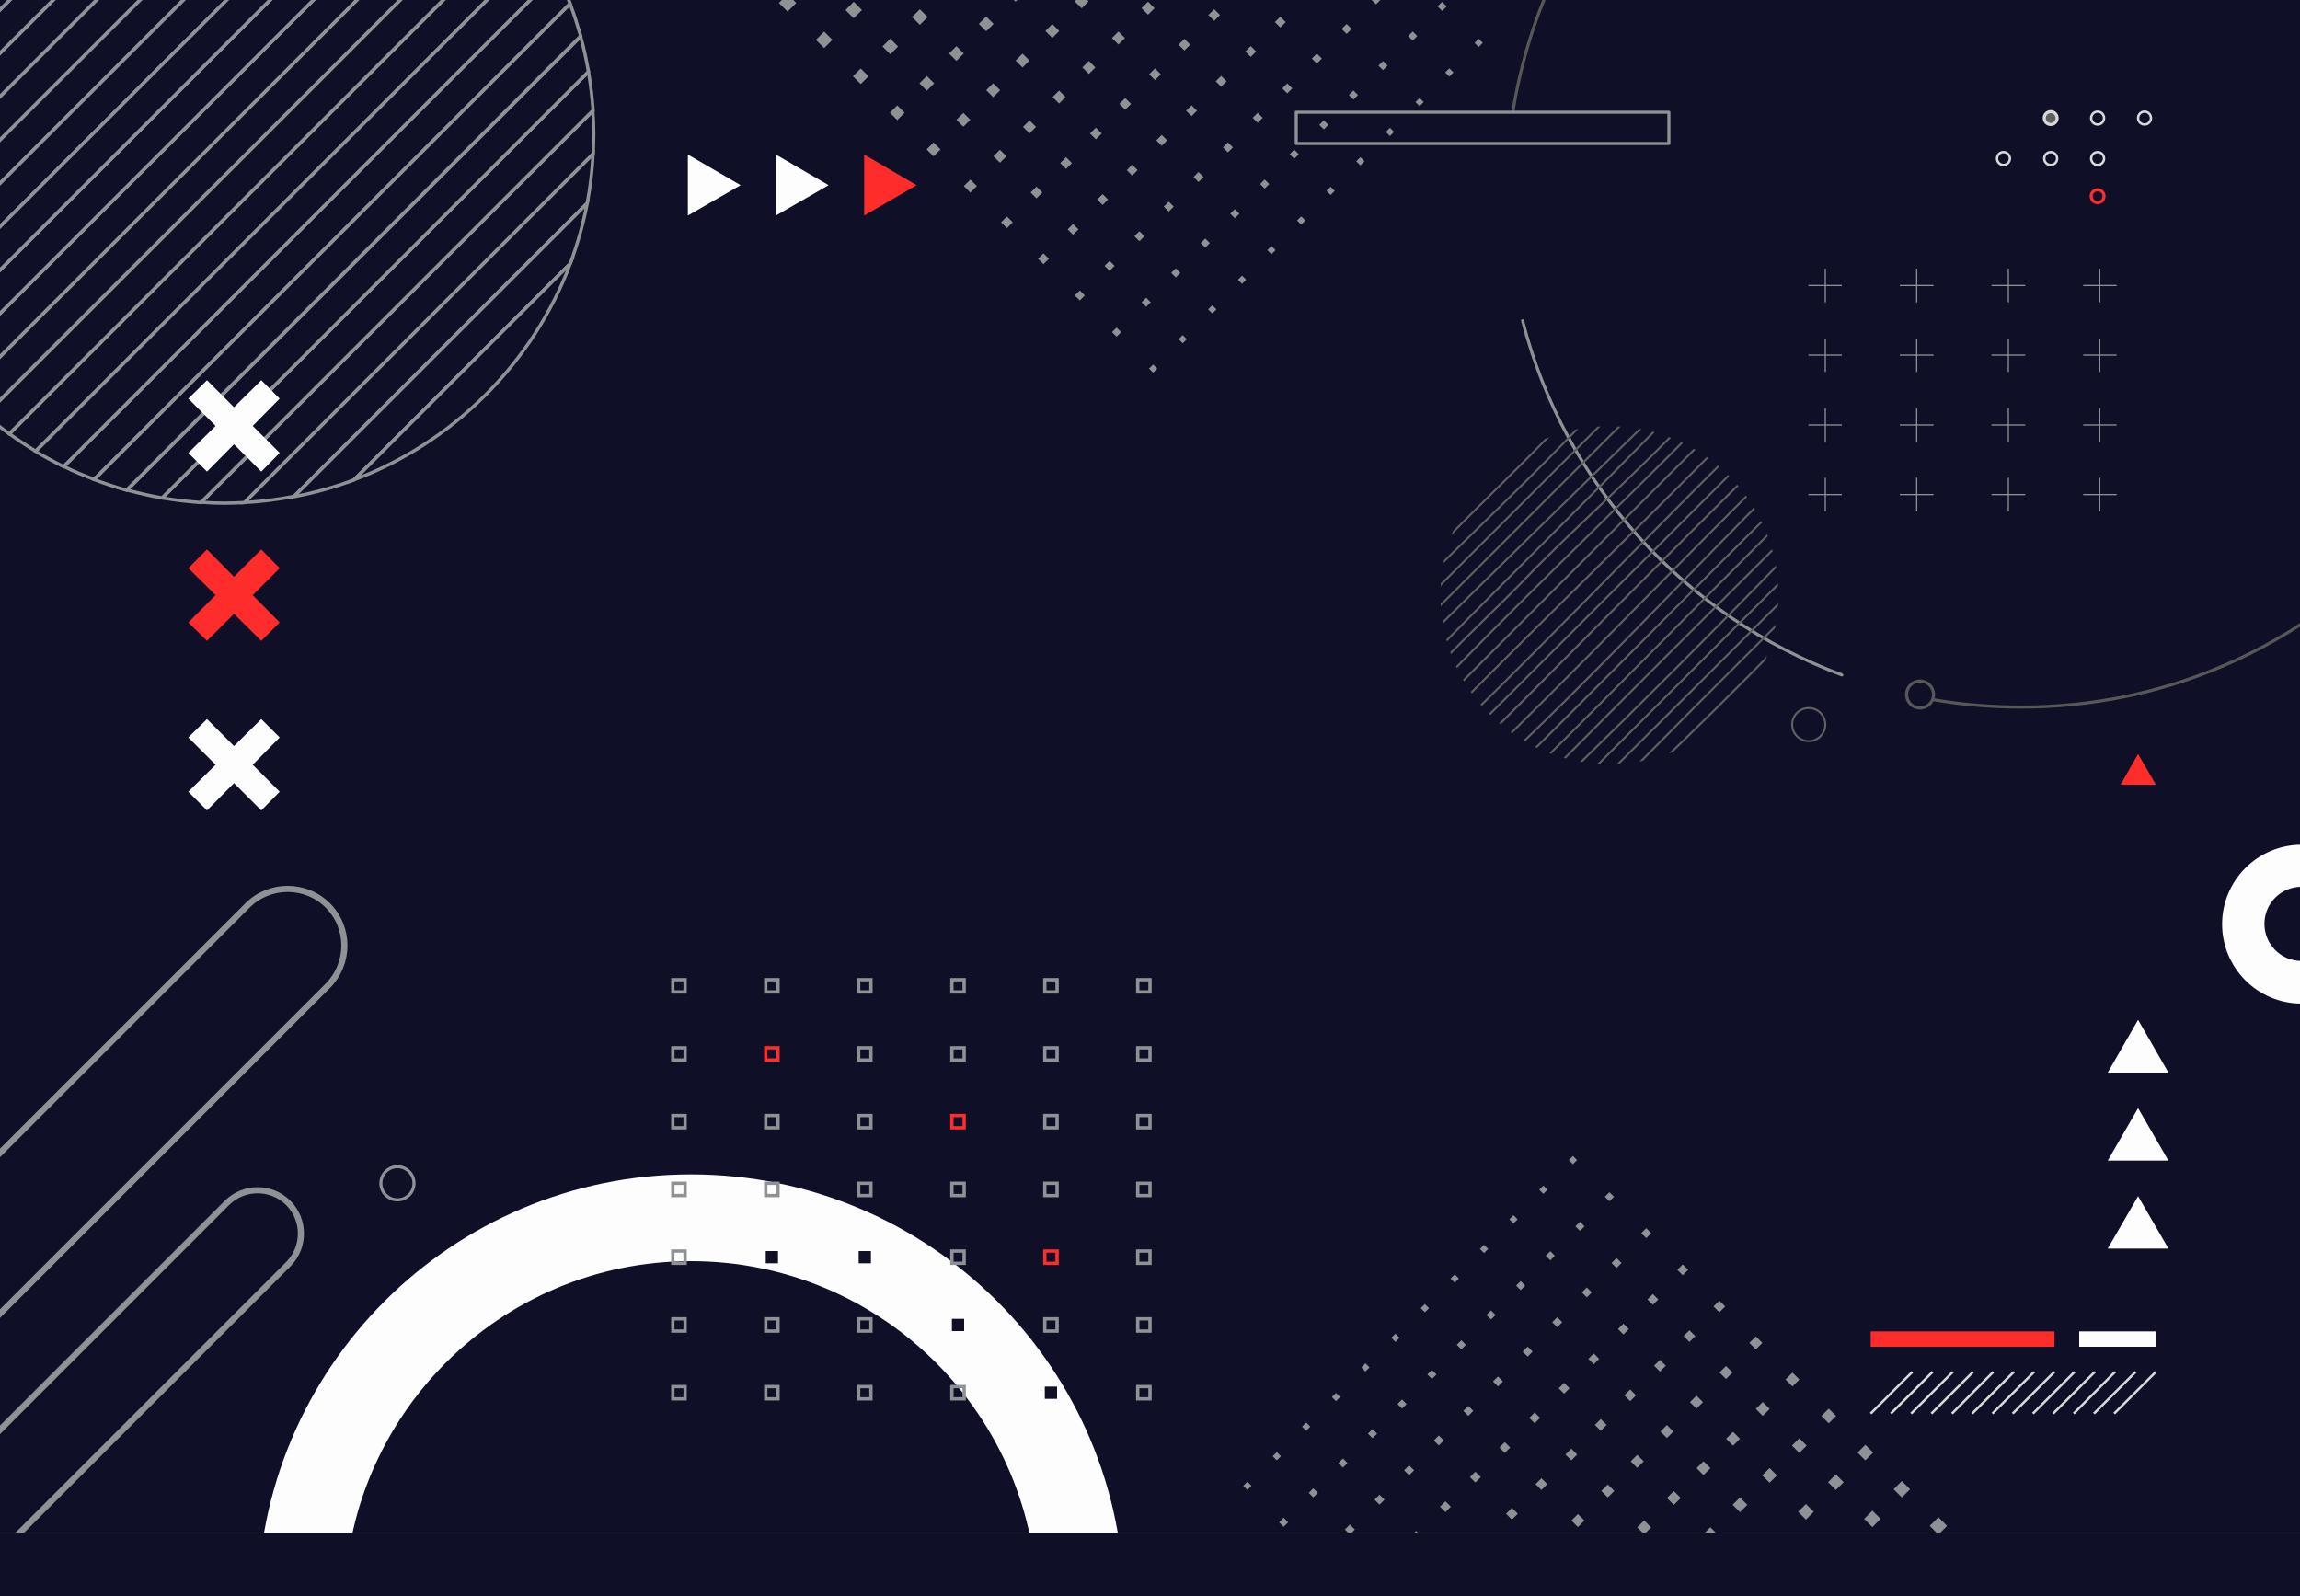 <?xml version="1.0" encoding="utf-8"?>
<!-- Generator: Adobe Illustrator 18.1.1, SVG Export Plug-In . SVG Version: 6.00 Build 0)  -->
<svg version="1.1" xmlns="http://www.w3.org/2000/svg" xmlns:xlink="http://www.w3.org/1999/xlink" x="0px" y="0px"
	 viewBox="0 0 750 520.5" enable-background="new 0 0 750 520.5" xml:space="preserve">
<rect x="0" y="0" width="750" height="520.5" fill="#333333" stroke="none"/>
<g id="BACKGROUND">
	<g>
		<rect fill="#0F1027" width="750" height="500"/>
	</g>
</g>
<g id="OBJECTS">
	<g>
		<defs>
			<rect id="SVGID_1_" width="750" height="500"/>
		</defs>
		<clipPath id="SVGID_2_">
			<use xlink:href="#SVGID_1_"  overflow="visible"/>
		</clipPath>
		<g clip-path="url(#SVGID_2_)">
			<g>
				<path fill="none" stroke="#8F9294" stroke-width="1.078" stroke-miterlimit="10" d="M92.6-75.2L-45.7,63
					c0.6,4,1.5,7.8,2.5,11.7L104.2-72.7C100.4-73.7,96.5-74.6,92.6-75.2z"/>
				<path fill="none" stroke="#8F9294" stroke-width="1.078" stroke-miterlimit="10" d="M104.2-72.7L-43.2,74.7
					c1,3.7,2.1,7.2,3.4,10.7L115-69.3C111.5-70.6,107.9-71.7,104.2-72.7z"/>
				<path fill="none" stroke="#8F9294" stroke-width="1.078" stroke-miterlimit="10" d="M150.7-48.5L-19,121.2
					c2.2,2.6,4.4,5,6.7,7.4L158.1-41.7C155.7-44.1,153.2-46.3,150.7-48.5z"/>
				<path fill="none" stroke="#8F9294" stroke-width="1.078" stroke-miterlimit="10" d="M142.7-54.6L-25.1,113.2
					c1.9,2.7,4,5.4,6.2,8L150.7-48.5C148.1-50.7,145.5-52.7,142.7-54.6z"/>
				<path fill="none" stroke="#8F9294" stroke-width="1.078" stroke-miterlimit="10" d="M124.9-65.1L-35.6,95.4
					c1.5,3.2,3.2,6.2,4.9,9.2L134.1-60.2C131.1-62,128.1-63.6,124.9-65.1z"/>
				<path fill="none" stroke="#8F9294" stroke-width="1.078" stroke-miterlimit="10" d="M134.1-60.2L-30.7,104.6
					c1.7,2.9,3.6,5.8,5.6,8.6L142.7-54.6C139.9-56.6,137.1-58.5,134.1-60.2z"/>
				<path fill="none" stroke="#8F9294" stroke-width="1.078" stroke-miterlimit="10" d="M115-69.3L-39.8,85.4
					c1.3,3.4,2.7,6.7,4.2,9.9L124.9-65.1C121.7-66.7,118.3-68.1,115-69.3z"/>
				<path fill="none" stroke="#8F9294" stroke-width="1.078" stroke-miterlimit="10" d="M-39-0.2l68.3-68.3
					C-1.9-56.3-26.8-31.4-39-0.2z"/>
				<path fill="none" stroke="#8F9294" stroke-width="1.078" stroke-miterlimit="10" d="M29.3-68.5L-39-0.2
					c-2.5,6.4-4.5,13.1-5.9,20.1l94.2-94.2C42.4-73,35.7-71,29.3-68.5z"/>
				<path fill="none" stroke="#8F9294" stroke-width="1.078" stroke-miterlimit="10" d="M79.8-76.6L-47.1,50.3
					c0.2,4.3,0.7,8.6,1.4,12.8L92.6-75.2C88.4-75.9,84.1-76.3,79.8-76.6z"/>
				<path fill="none" stroke="#8F9294" stroke-width="1.078" stroke-miterlimit="10" d="M73.2-76.8c-2.5,0-5.1,0.1-7.6,0.3
					L-47,36.1c-0.2,2.5-0.3,5-0.3,7.6c0,2.2,0.1,4.4,0.2,6.6L79.8-76.6C77.6-76.7,75.4-76.8,73.2-76.8z"/>
				<path fill="none" stroke="#8F9294" stroke-width="1.078" stroke-miterlimit="10" d="M49.4-74.4l-94.2,94.2
					c-1.1,5.3-1.8,10.7-2.1,16.2L65.6-76.5C60.1-76.2,54.6-75.5,49.4-74.4z"/>
				<path fill="none" stroke="#8F9294" stroke-width="1.078" stroke-miterlimit="10" d="M191.9,23.4L52.9,162.4
					c4.2,0.7,8.4,1.2,12.7,1.5L193.4,36.1C193.1,31.8,192.6,27.6,191.9,23.4z"/>
				<path fill="none" stroke="#8F9294" stroke-width="1.078" stroke-miterlimit="10" d="M193.6,43.7c0-2.5-0.1-5.1-0.3-7.6
					L65.6,163.8c2.5,0.2,5,0.3,7.6,0.3c2.2,0,4.3-0.1,6.5-0.2L193.4,50.2C193.5,48,193.6,45.8,193.6,43.7z"/>
				<path fill="none" stroke="#8F9294" stroke-width="1.078" stroke-miterlimit="10" d="M193.4,50.2L79.7,163.9
					c5.5-0.3,10.8-1,16.1-2l95.7-95.7C192.5,61,193.1,55.6,193.4,50.2z"/>
				<path fill="none" stroke="#8F9294" stroke-width="1.078" stroke-miterlimit="10" d="M191.5,66.3l-95.7,95.7
					c6.8-1.3,13.3-3.1,19.6-5.5L186,85.9C188.3,79.6,190.2,73,191.5,66.3z"/>
				<path fill="none" stroke="#8F9294" stroke-width="1.078" stroke-miterlimit="10" d="M186,85.9l-70.6,70.6
					C147.9,144.3,173.8,118.4,186,85.9z"/>
				<path fill="none" stroke="#8F9294" stroke-width="1.078" stroke-miterlimit="10" d="M189.3,11.8l-148,148
					c3.8,1,7.7,1.9,11.6,2.6L191.9,23.4C191.2,19.5,190.4,15.6,189.3,11.8z"/>
				<path fill="none" stroke="#8F9294" stroke-width="1.078" stroke-miterlimit="10" d="M171.1-26.5l-168,168
					c2.8,2,5.6,3.9,8.5,5.6L176.7-17.9C174.9-20.9,173.1-23.7,171.1-26.5z"/>
				<path fill="none" stroke="#8F9294" stroke-width="1.078" stroke-miterlimit="10" d="M164.9-34.4L-4.9,135.3
					c2.6,2.2,5.2,4.2,7.9,6.2l168-168C169.1-29.2,167-31.8,164.9-34.4z"/>
				<path fill="none" stroke="#8F9294" stroke-width="1.078" stroke-miterlimit="10" d="M185.9,1.2L30.7,156.4
					c3.5,1.3,7,2.5,10.7,3.5l148-148C188.3,8.2,187.2,4.6,185.9,1.2z"/>
				<path fill="none" stroke="#8F9294" stroke-width="1.078" stroke-miterlimit="10" d="M158.1-41.7L-12.2,128.6
					c2.4,2.4,4.8,4.6,7.4,6.8L164.9-34.4C162.7-36.9,160.4-39.4,158.1-41.7z"/>
				<path fill="none" stroke="#8F9294" stroke-width="1.078" stroke-miterlimit="10" d="M181.6-8.7L20.8,152.1
					c3.2,1.6,6.5,3,9.9,4.2L185.9,1.2C184.6-2.2,183.2-5.5,181.6-8.7z"/>
				<path fill="none" stroke="#8F9294" stroke-width="1.078" stroke-miterlimit="10" d="M176.7-17.9L11.6,147.2c3,1.8,6,3.4,9.2,5
					L181.6-8.7C180.1-11.9,178.5-14.9,176.7-17.9z"/>
			</g>
			<g>
				<polygon fill="#FDFDFD" points="91.2,130 85.2,124 76.3,132.8 67.5,124 61.4,130 70.3,138.9 61.4,147.7 67.5,153.8 76.3,144.9 
					85.2,153.8 91.2,147.7 82.4,138.9 				"/>
				<polygon fill="#FF2C2C" points="91.2,185.3 85.2,179.2 76.3,188.1 67.5,179.2 61.4,185.3 70.3,194.1 61.4,203 67.5,209 
					76.3,200.2 85.2,209 91.2,203 82.4,194.1 				"/>
				<polygon fill="#FDFDFD" points="91.2,240.5 85.2,234.5 76.3,243.3 67.5,234.5 61.4,240.5 70.3,249.4 61.4,258.2 67.5,264.3 
					76.3,255.4 85.2,264.3 91.2,258.2 82.4,249.4 				"/>
			</g>
			<path fill="#FDFDFD" d="M225.3,383c-78,0-141.3,63.2-141.3,141.3c0,78,63.2,141.3,141.3,141.3c78,0,141.3-63.2,141.3-141.3
				C366.6,446.3,303.3,383,225.3,383z M225.3,637.3c-62.4,0-113-50.6-113-113s50.6-113,113-113c62.4,0,113,50.6,113,113
				S287.8,637.3,225.3,637.3z"/>
			<g>
				<g>
					<rect x="219.4" y="319.5" fill="none" stroke="#8F9294" stroke-width="1.078" stroke-miterlimit="10" width="4" height="4"/>
					<rect x="249.7" y="319.5" fill="none" stroke="#8F9294" stroke-width="1.078" stroke-miterlimit="10" width="4" height="4"/>
					<rect x="280" y="319.5" fill="none" stroke="#8F9294" stroke-width="1.078" stroke-miterlimit="10" width="4" height="4"/>
					<rect x="310.4" y="319.5" fill="none" stroke="#8F9294" stroke-width="1.078" stroke-miterlimit="10" width="4" height="4"/>
					<rect x="340.7" y="319.5" fill="none" stroke="#8F9294" stroke-width="1.078" stroke-miterlimit="10" width="4" height="4"/>
					<rect x="371" y="319.5" fill="none" stroke="#8F9294" stroke-width="1.078" stroke-miterlimit="10" width="4" height="4"/>
				</g>
				<g>
					<rect x="219.4" y="341.7" fill="none" stroke="#8F9294" stroke-width="1.078" stroke-miterlimit="10" width="4" height="4"/>
					<rect x="249.7" y="341.7" fill="none" stroke="#FF2C2C" stroke-width="1.078" stroke-miterlimit="10" width="4" height="4"/>
					<rect x="280" y="341.7" fill="none" stroke="#8F9294" stroke-width="1.078" stroke-miterlimit="10" width="4" height="4"/>
					<rect x="310.4" y="341.7" fill="none" stroke="#8F9294" stroke-width="1.078" stroke-miterlimit="10" width="4" height="4"/>
					<rect x="340.7" y="341.7" fill="none" stroke="#8F9294" stroke-width="1.078" stroke-miterlimit="10" width="4" height="4"/>
					<rect x="371" y="341.7" fill="none" stroke="#8F9294" stroke-width="1.078" stroke-miterlimit="10" width="4" height="4"/>
				</g>
				<g>
					<rect x="219.4" y="363.8" fill="none" stroke="#8F9294" stroke-width="1.078" stroke-miterlimit="10" width="4" height="4"/>
					<rect x="249.7" y="363.8" fill="none" stroke="#8F9294" stroke-width="1.078" stroke-miterlimit="10" width="4" height="4"/>
					<rect x="280" y="363.8" fill="none" stroke="#8F9294" stroke-width="1.078" stroke-miterlimit="10" width="4" height="4"/>
					<rect x="310.4" y="363.8" fill="none" stroke="#FF2C2C" stroke-width="1.078" stroke-miterlimit="10" width="4" height="4"/>
					<rect x="340.7" y="363.8" fill="none" stroke="#8F9294" stroke-width="1.078" stroke-miterlimit="10" width="4" height="4"/>
					<rect x="371" y="363.8" fill="none" stroke="#8F9294" stroke-width="1.078" stroke-miterlimit="10" width="4" height="4"/>
				</g>
				<g>
					<rect x="219.4" y="385.9" fill="none" stroke="#8F9294" stroke-width="1.078" stroke-miterlimit="10" width="4" height="4"/>
					<rect x="249.7" y="385.9" fill="none" stroke="#8F9294" stroke-width="1.078" stroke-miterlimit="10" width="4" height="4"/>
					<rect x="280" y="385.9" fill="none" stroke="#8F9294" stroke-width="1.078" stroke-miterlimit="10" width="4" height="4"/>
					<rect x="310.4" y="385.9" fill="none" stroke="#8F9294" stroke-width="1.078" stroke-miterlimit="10" width="4" height="4"/>
					<rect x="340.7" y="385.9" fill="none" stroke="#8F9294" stroke-width="1.078" stroke-miterlimit="10" width="4" height="4"/>
					<rect x="371" y="385.9" fill="none" stroke="#8F9294" stroke-width="1.078" stroke-miterlimit="10" width="4" height="4"/>
				</g>
				<g>
					<rect x="219.4" y="408" fill="none" stroke="#8F9294" stroke-width="1.078" stroke-miterlimit="10" width="4" height="4"/>
					<rect x="249.7" y="408" fill="#0F1027" width="4" height="4"/>
					<rect x="280" y="408" fill="#0F1027" width="4" height="4"/>
					<rect x="310.4" y="408" fill="none" stroke="#8F9294" stroke-width="1.078" stroke-miterlimit="10" width="4" height="4"/>
					<rect x="340.7" y="408" fill="none" stroke="#FF2C2C" stroke-width="1.078" stroke-miterlimit="10" width="4" height="4"/>
					<rect x="371" y="408" fill="none" stroke="#8F9294" stroke-width="1.078" stroke-miterlimit="10" width="4" height="4"/>
				</g>
				<g>
					<rect x="219.4" y="430.1" fill="none" stroke="#8F9294" stroke-width="1.078" stroke-miterlimit="10" width="4" height="4"/>
					<rect x="249.7" y="430.1" fill="none" stroke="#8F9294" stroke-width="1.078" stroke-miterlimit="10" width="4" height="4"/>
					<rect x="280" y="430.1" fill="none" stroke="#8F9294" stroke-width="1.078" stroke-miterlimit="10" width="4" height="4"/>
					<rect x="310.4" y="430.1" fill="#0F1027" width="4" height="4"/>
					<rect x="340.7" y="430.1" fill="none" stroke="#8F9294" stroke-width="1.078" stroke-miterlimit="10" width="4" height="4"/>
					<rect x="371" y="430.1" fill="none" stroke="#8F9294" stroke-width="1.078" stroke-miterlimit="10" width="4" height="4"/>
				</g>
				<g>
					<rect x="219.4" y="452.2" fill="none" stroke="#8F9294" stroke-width="1.078" stroke-miterlimit="10" width="4" height="4"/>
					<rect x="249.7" y="452.2" fill="none" stroke="#8F9294" stroke-width="1.078" stroke-miterlimit="10" width="4" height="4"/>
					<rect x="280" y="452.2" fill="none" stroke="#8F9294" stroke-width="1.078" stroke-miterlimit="10" width="4" height="4"/>
					<rect x="310.4" y="452.2" fill="none" stroke="#8F9294" stroke-width="1.078" stroke-miterlimit="10" width="4" height="4"/>
					<rect x="340.7" y="452.2" fill="#0F1027" width="4" height="4"/>
					<rect x="371" y="452.2" fill="none" stroke="#8F9294" stroke-width="1.078" stroke-miterlimit="10" width="4" height="4"/>
				</g>
			</g>
			<g>
				<path fill="none" stroke="#8F9294" stroke-width="2" stroke-miterlimit="10" d="M106.9,321.5l-212.1,212.1
					c-7.2,7.2-19,7.2-26.2,0l0,0c-7.2-7.2-7.2-19,0-26.2L80.7,295.3c7.2-7.2,19-7.2,26.2,0l0,0C114.1,302.5,114.1,314.2,106.9,321.5
					z"/>
				<path fill="none" stroke="#8F9294" stroke-width="2" stroke-miterlimit="10" d="M94,412.3L-67.9,574.2c-5.5,5.5-14.5,5.5-20,0
					l0,0c-5.5-5.5-5.5-14.5,0-20L74,392.3c5.5-5.5,14.5-5.5,20,0h0C99.5,397.8,99.5,406.8,94,412.3z"/>
			</g>
			<g>
				<polygon fill="#FDFDFD" points="241.5,60.4 224.3,50.4 224.3,70.3 				"/>
				<polygon fill="#FDFDFD" points="270.2,60.4 253,50.4 253,70.3 				"/>
				<polygon fill="#FF2C2C" points="298.9,60.4 281.8,50.4 281.8,70.3 				"/>
			</g>
			<g>
				<polygon fill="#FDFDFD" points="697.2,390.1 687.3,407.2 707.1,407.2 				"/>
				<polygon fill="#FDFDFD" points="697.2,361.4 687.3,378.5 707.1,378.5 				"/>
				<polygon fill="#FDFDFD" points="697.2,332.6 687.3,349.8 707.1,349.8 				"/>
				<polygon fill="#FF2C2C" points="697.2,245.9 691.5,255.9 703,255.9 				"/>
			</g>
			<g>
				<g>
					<line fill="none" stroke="#D8D9DA" stroke-width="0.78" stroke-miterlimit="10" x1="623.6" y1="447.4" x2="610" y2="461"/>
					<line fill="none" stroke="#D8D9DA" stroke-width="0.78" stroke-miterlimit="10" x1="630.2" y1="447.4" x2="616.6" y2="461"/>
					<line fill="none" stroke="#D8D9DA" stroke-width="0.78" stroke-miterlimit="10" x1="636.8" y1="447.4" x2="623.2" y2="461"/>
					<line fill="none" stroke="#D8D9DA" stroke-width="0.78" stroke-miterlimit="10" x1="643.4" y1="447.4" x2="629.8" y2="461"/>
					<line fill="none" stroke="#D8D9DA" stroke-width="0.78" stroke-miterlimit="10" x1="650" y1="447.4" x2="636.5" y2="461"/>
					<line fill="none" stroke="#D8D9DA" stroke-width="0.78" stroke-miterlimit="10" x1="656.7" y1="447.4" x2="643.1" y2="461"/>
					<line fill="none" stroke="#D8D9DA" stroke-width="0.78" stroke-miterlimit="10" x1="663.3" y1="447.4" x2="649.7" y2="461"/>
					<line fill="none" stroke="#D8D9DA" stroke-width="0.78" stroke-miterlimit="10" x1="669.9" y1="447.4" x2="656.3" y2="461"/>
					<line fill="none" stroke="#D8D9DA" stroke-width="0.78" stroke-miterlimit="10" x1="676.5" y1="447.4" x2="662.9" y2="461"/>
					<line fill="none" stroke="#D8D9DA" stroke-width="0.78" stroke-miterlimit="10" x1="683.1" y1="447.4" x2="669.5" y2="461"/>
					<line fill="none" stroke="#D8D9DA" stroke-width="0.78" stroke-miterlimit="10" x1="689.7" y1="447.4" x2="676.2" y2="461"/>
					<line fill="none" stroke="#D8D9DA" stroke-width="0.78" stroke-miterlimit="10" x1="696.4" y1="447.4" x2="682.8" y2="461"/>
					<line fill="none" stroke="#D8D9DA" stroke-width="0.78" stroke-miterlimit="10" x1="703" y1="447.4" x2="689.4" y2="461"/>
				</g>
			</g>
			<rect x="610" y="434.2" fill="#FF2C2C" width="59.9" height="5"/>
			<rect x="678" y="434.2" fill="#FDFDFD" width="25" height="5"/>
			<g>
				<g>
					<circle fill="#606060" stroke="#D8D9DA" stroke-miterlimit="10" cx="668.7" cy="38.5" r="2.1"/>
					<circle fill="none" stroke="#D8D9DA" stroke-width="0.78" stroke-miterlimit="10" cx="684" cy="38.5" r="2.1"/>
					<circle fill="none" stroke="#D8D9DA" stroke-width="0.78" stroke-miterlimit="10" cx="699.3" cy="38.5" r="2.1"/>
				</g>
				<g>
					<circle fill="none" stroke="#D8D9DA" stroke-width="0.78" stroke-miterlimit="10" cx="653.3" cy="51.7" r="2.1"/>
					<circle fill="none" stroke="#D8D9DA" stroke-width="0.78" stroke-miterlimit="10" cx="668.7" cy="51.7" r="2.1"/>
					<circle fill="none" stroke="#D8D9DA" stroke-width="0.78" stroke-miterlimit="10" cx="684" cy="51.7" r="2.1"/>
					<circle fill="none" stroke="#FF2C2C" stroke-miterlimit="10" cx="684" cy="64" r="2.1"/>
				</g>
			</g>
			<g>
				<g>
					<g>
						
							<line fill="none" stroke="#8F9294" stroke-width="0.388" stroke-miterlimit="10" x1="595.2" y1="87.6" x2="595.2" y2="98.6"/>
						
							<line fill="none" stroke="#8F9294" stroke-width="0.388" stroke-miterlimit="10" x1="589.7" y1="93.1" x2="600.6" y2="93.1"/>
					</g>
					<g>
						<line fill="none" stroke="#8F9294" stroke-width="0.388" stroke-miterlimit="10" x1="625" y1="87.6" x2="625" y2="98.6"/>
						
							<line fill="none" stroke="#8F9294" stroke-width="0.388" stroke-miterlimit="10" x1="619.5" y1="93.1" x2="630.5" y2="93.1"/>
					</g>
					<g>
						
							<line fill="none" stroke="#8F9294" stroke-width="0.388" stroke-miterlimit="10" x1="654.9" y1="87.6" x2="654.9" y2="98.6"/>
						
							<line fill="none" stroke="#8F9294" stroke-width="0.388" stroke-miterlimit="10" x1="649.4" y1="93.1" x2="660.4" y2="93.1"/>
					</g>
					<g>
						
							<line fill="none" stroke="#8F9294" stroke-width="0.388" stroke-miterlimit="10" x1="684.7" y1="87.6" x2="684.7" y2="98.6"/>
						
							<line fill="none" stroke="#8F9294" stroke-width="0.388" stroke-miterlimit="10" x1="679.3" y1="93.1" x2="690.2" y2="93.1"/>
					</g>
				</g>
				<g>
					<g>
						
							<line fill="none" stroke="#8F9294" stroke-width="0.388" stroke-miterlimit="10" x1="595.2" y1="110.4" x2="595.2" y2="121.3"/>
						
							<line fill="none" stroke="#8F9294" stroke-width="0.388" stroke-miterlimit="10" x1="589.7" y1="115.8" x2="600.6" y2="115.8"/>
					</g>
					<g>
						<line fill="none" stroke="#8F9294" stroke-width="0.388" stroke-miterlimit="10" x1="625" y1="110.4" x2="625" y2="121.3"/>
						
							<line fill="none" stroke="#8F9294" stroke-width="0.388" stroke-miterlimit="10" x1="619.5" y1="115.8" x2="630.5" y2="115.8"/>
					</g>
					<g>
						
							<line fill="none" stroke="#8F9294" stroke-width="0.388" stroke-miterlimit="10" x1="654.9" y1="110.4" x2="654.9" y2="121.3"/>
						
							<line fill="none" stroke="#8F9294" stroke-width="0.388" stroke-miterlimit="10" x1="649.4" y1="115.8" x2="660.4" y2="115.8"/>
					</g>
					<g>
						
							<line fill="none" stroke="#8F9294" stroke-width="0.388" stroke-miterlimit="10" x1="684.7" y1="110.4" x2="684.7" y2="121.3"/>
						
							<line fill="none" stroke="#8F9294" stroke-width="0.388" stroke-miterlimit="10" x1="679.3" y1="115.8" x2="690.2" y2="115.8"/>
					</g>
				</g>
				<g>
					<g>
						
							<line fill="none" stroke="#8F9294" stroke-width="0.388" stroke-miterlimit="10" x1="595.2" y1="133.1" x2="595.2" y2="144.1"/>
						
							<line fill="none" stroke="#8F9294" stroke-width="0.388" stroke-miterlimit="10" x1="589.7" y1="138.6" x2="600.6" y2="138.6"/>
					</g>
					<g>
						<line fill="none" stroke="#8F9294" stroke-width="0.388" stroke-miterlimit="10" x1="625" y1="133.1" x2="625" y2="144.1"/>
						
							<line fill="none" stroke="#8F9294" stroke-width="0.388" stroke-miterlimit="10" x1="619.5" y1="138.6" x2="630.5" y2="138.6"/>
					</g>
					<g>
						
							<line fill="none" stroke="#8F9294" stroke-width="0.388" stroke-miterlimit="10" x1="654.9" y1="133.1" x2="654.9" y2="144.1"/>
						
							<line fill="none" stroke="#8F9294" stroke-width="0.388" stroke-miterlimit="10" x1="649.4" y1="138.6" x2="660.4" y2="138.6"/>
					</g>
					<g>
						
							<line fill="none" stroke="#8F9294" stroke-width="0.388" stroke-miterlimit="10" x1="684.7" y1="133.1" x2="684.7" y2="144.1"/>
						
							<line fill="none" stroke="#8F9294" stroke-width="0.388" stroke-miterlimit="10" x1="679.3" y1="138.6" x2="690.2" y2="138.6"/>
					</g>
				</g>
				<g>
					<g>
						
							<line fill="none" stroke="#8F9294" stroke-width="0.388" stroke-miterlimit="10" x1="595.2" y1="155.8" x2="595.2" y2="166.8"/>
						
							<line fill="none" stroke="#8F9294" stroke-width="0.388" stroke-miterlimit="10" x1="589.7" y1="161.3" x2="600.6" y2="161.3"/>
					</g>
					<g>
						<line fill="none" stroke="#8F9294" stroke-width="0.388" stroke-miterlimit="10" x1="625" y1="155.8" x2="625" y2="166.8"/>
						
							<line fill="none" stroke="#8F9294" stroke-width="0.388" stroke-miterlimit="10" x1="619.5" y1="161.3" x2="630.5" y2="161.3"/>
					</g>
					<g>
						
							<line fill="none" stroke="#8F9294" stroke-width="0.388" stroke-miterlimit="10" x1="654.9" y1="155.8" x2="654.9" y2="166.8"/>
						
							<line fill="none" stroke="#8F9294" stroke-width="0.388" stroke-miterlimit="10" x1="649.4" y1="161.3" x2="660.4" y2="161.3"/>
					</g>
					<g>
						
							<line fill="none" stroke="#8F9294" stroke-width="0.388" stroke-miterlimit="10" x1="684.7" y1="155.8" x2="684.7" y2="166.8"/>
						
							<line fill="none" stroke="#8F9294" stroke-width="0.388" stroke-miterlimit="10" x1="679.3" y1="161.3" x2="690.2" y2="161.3"/>
					</g>
				</g>
			</g>
			<g>
				<path fill="none" stroke="#8F9294" stroke-linecap="round" stroke-linejoin="round" stroke-miterlimit="10" d="M600.6,220.1
					c-51.1-19-90.4-62.1-104.1-115.5"/>
				<path fill="none" stroke="#575758" stroke-linecap="round" stroke-linejoin="round" stroke-miterlimit="10" d="M724.6,217.3
					c-20.2,8.6-42.3,13.3-65.6,13.3c-9.7,0-19.3-0.8-28.5-2.4"/>
				<path fill="none" stroke="#575758" stroke-linecap="round" stroke-linejoin="round" stroke-miterlimit="10" d="M493.4,36.1
					C506.2-43.9,575.5-105,659-105c92.7,0,167.8,75.1,167.8,167.8c0,69.4-42.1,128.9-102.2,154.5"/>
			</g>
			
				<circle fill="none" stroke="#575758" stroke-linecap="round" stroke-linejoin="round" stroke-miterlimit="10" cx="626.1" cy="226.5" r="4.4"/>
			
				<rect x="422.7" y="36.6" fill="none" stroke="#8F9294" stroke-linecap="round" stroke-linejoin="round" stroke-miterlimit="10" width="121.5" height="10.2"/>
			<g>
				<g>
					<g>
						
							<rect x="242.8" y="-13" transform="matrix(0.707 0.707 -0.707 0.707 64.054 -176.368)" fill="#8F9294" width="4.2" height="4.2"/>
						
							<rect x="254.8" y="-1" transform="matrix(0.707 0.707 -0.707 0.707 75.974 -181.306)" fill="#8F9294" width="4" height="4"/>
						
							<rect x="266.9" y="11.1" transform="matrix(0.707 0.707 -0.707 0.707 87.896 -186.244)" fill="#8F9294" width="3.8" height="3.8"/>
						
							<rect x="278.9" y="23.1" transform="matrix(0.707 0.707 -0.707 0.707 99.816 -191.182)" fill="#8F9294" width="3.6" height="3.6"/>
						
							<rect x="290.9" y="35.1" transform="matrix(0.707 0.707 -0.707 0.707 111.736 -196.12)" fill="#8F9294" width="3.4" height="3.4"/>
						
							<rect x="302.9" y="47.2" transform="matrix(0.707 0.707 -0.707 0.707 123.651 -201.053)" fill="#8F9294" width="3.2" height="3.2"/>
						
							<rect x="315" y="59.2" transform="matrix(0.707 0.707 -0.707 0.707 135.571 -205.99)" fill="#8F9294" width="3" height="3"/>
						
							<rect x="327" y="71.2" transform="matrix(0.707 0.707 -0.707 0.707 147.491 -210.928)" fill="#8F9294" width="2.7" height="2.7"/>
						
							<rect x="339" y="83.2" transform="matrix(0.707 0.707 -0.707 0.707 159.411 -215.865)" fill="#8F9294" width="2.5" height="2.5"/>
						
							<rect x="351" y="95.3" transform="matrix(0.707 0.707 -0.707 0.707 171.331 -220.803)" fill="#8F9294" width="2.3" height="2.3"/>
						
							<rect x="363.1" y="107.3" transform="matrix(0.707 0.707 -0.707 0.707 183.25 -225.74)" fill="#8F9294" width="2.1" height="2.1"/>
						
							<rect x="375.1" y="119.3" transform="matrix(0.707 0.707 -0.707 0.707 195.17 -230.677)" fill="#8F9294" width="1.9" height="1.9"/>
					</g>
				</g>
				<g>
					<g>
						
							<rect x="252.5" y="-22.6" transform="matrix(0.707 0.707 -0.707 0.707 60.052 -186.024)" fill="#8F9294" width="4.2" height="4.2"/>
						
							<rect x="264.5" y="-10.6" transform="matrix(0.707 0.707 -0.707 0.707 71.974 -190.964)" fill="#8F9294" width="4" height="4"/>
						
							<rect x="276.5" y="1.4" transform="matrix(0.707 0.707 -0.707 0.707 83.892 -195.899)" fill="#8F9294" width="3.8" height="3.8"/>
						
							<rect x="288.5" y="13.4" transform="matrix(0.707 0.707 -0.707 0.707 95.811 -200.836)" fill="#8F9294" width="3.6" height="3.6"/>
						
							<rect x="300.6" y="25.5" transform="matrix(0.707 0.707 -0.707 0.707 107.731 -205.774)" fill="#8F9294" width="3.4" height="3.4"/>
						
							<rect x="312.6" y="37.5" transform="matrix(0.707 0.707 -0.707 0.707 119.651 -210.711)" fill="#8F9294" width="3.2" height="3.2"/>
						
							<rect x="324.6" y="49.5" transform="matrix(0.707 0.707 -0.707 0.707 131.571 -215.648)" fill="#8F9294" width="3" height="3"/>
						
							<rect x="336.6" y="61.5" transform="matrix(0.707 0.707 -0.707 0.707 143.491 -220.585)" fill="#8F9294" width="2.7" height="2.7"/>
						
							<rect x="348.7" y="73.6" transform="matrix(0.707 0.707 -0.707 0.707 155.419 -225.528)" fill="#8F9294" width="2.5" height="2.5"/>
						
							<rect x="360.7" y="85.6" transform="matrix(0.707 0.707 -0.707 0.707 167.33 -230.46)" fill="#8F9294" width="2.3" height="2.3"/>
						
							<rect x="372.7" y="97.6" transform="matrix(0.707 0.707 -0.707 0.707 179.261 -235.404)" fill="#8F9294" width="2.1" height="2.1"/>
						
							<rect x="384.8" y="109.7" transform="matrix(0.707 0.707 -0.707 0.707 191.17 -240.335)" fill="#8F9294" width="1.9" height="1.9"/>
					</g>
				</g>
				<g>
					<g>
						
							<rect x="262.1" y="-32.3" transform="matrix(0.707 0.707 -0.707 0.707 56.054 -195.685)" fill="#8F9294" width="4.2" height="4.2"/>
						
							<rect x="274.1" y="-20.3" transform="matrix(0.707 0.707 -0.707 0.707 67.972 -200.619)" fill="#8F9294" width="4" height="4"/>
						
							<rect x="286.2" y="-8.2" transform="matrix(0.707 0.707 -0.707 0.707 79.892 -205.557)" fill="#8F9294" width="3.8" height="3.8"/>
						
							<rect x="298.2" y="3.8" transform="matrix(0.707 0.707 -0.707 0.707 91.814 -210.496)" fill="#8F9294" width="3.6" height="3.6"/>
						
							<rect x="310.2" y="15.8" transform="matrix(0.707 0.707 -0.707 0.707 103.731 -215.431)" fill="#8F9294" width="3.4" height="3.4"/>
						
							<rect x="322.3" y="27.8" transform="matrix(0.707 0.707 -0.707 0.707 115.651 -220.368)" fill="#8F9294" width="3.2" height="3.2"/>
						
							<rect x="334.3" y="39.9" transform="matrix(0.707 0.707 -0.707 0.707 127.57 -225.306)" fill="#8F9294" width="3" height="3"/>
						
							<rect x="346.3" y="51.9" transform="matrix(0.707 0.707 -0.707 0.707 139.49 -230.243)" fill="#8F9294" width="2.7" height="2.7"/>
						
							<rect x="358.3" y="63.9" transform="matrix(0.707 0.707 -0.707 0.707 151.41 -235.18)" fill="#8F9294" width="2.5" height="2.5"/>
						
							<rect x="370.4" y="75.9" transform="matrix(0.707 0.707 -0.707 0.707 163.33 -240.118)" fill="#8F9294" width="2.3" height="2.3"/>
						
							<rect x="382.4" y="88" transform="matrix(0.707 0.707 -0.707 0.707 175.261 -245.062)" fill="#8F9294" width="2.1" height="2.1"/>
						
							<rect x="394.4" y="100" transform="matrix(0.707 0.707 -0.707 0.707 187.169 -249.993)" fill="#8F9294" width="1.9" height="1.9"/>
					</g>
				</g>
				<g>
					<g>
						
							<rect x="271.8" y="-42" transform="matrix(0.707 0.707 -0.707 0.707 52.049 -205.336)" fill="#8F9294" width="4.2" height="4.2"/>
						
							<rect x="283.8" y="-29.9" transform="matrix(0.707 0.707 -0.707 0.707 63.968 -210.273)" fill="#8F9294" width="4" height="4"/>
						
							<rect x="295.8" y="-17.9" transform="matrix(0.707 0.707 -0.707 0.707 75.887 -215.21)" fill="#8F9294" width="3.8" height="3.8"/>
						
							<rect x="307.9" y="-5.9" transform="matrix(0.707 0.707 -0.707 0.707 87.812 -220.152)" fill="#8F9294" width="3.6" height="3.6"/>
						
							<rect x="319.9" y="6.1" transform="matrix(0.707 0.707 -0.707 0.707 99.731 -225.09)" fill="#8F9294" width="3.4" height="3.4"/>
						
							<rect x="331.9" y="18.2" transform="matrix(0.707 0.707 -0.707 0.707 111.651 -230.026)" fill="#8F9294" width="3.2" height="3.2"/>
						
							<rect x="343.9" y="30.2" transform="matrix(0.707 0.707 -0.707 0.707 123.57 -234.963)" fill="#8F9294" width="3" height="3"/>
						
							<rect x="356" y="42.2" transform="matrix(0.707 0.707 -0.707 0.707 135.49 -239.901)" fill="#8F9294" width="2.7" height="2.7"/>
						
							<rect x="368" y="54.3" transform="matrix(0.707 0.707 -0.707 0.707 147.41 -244.838)" fill="#8F9294" width="2.5" height="2.5"/>
						
							<rect x="380" y="66.3" transform="matrix(0.707 0.707 -0.707 0.707 159.33 -249.776)" fill="#8F9294" width="2.3" height="2.3"/>
						
							<rect x="392" y="78.3" transform="matrix(0.707 0.707 -0.707 0.707 171.238 -254.705)" fill="#8F9294" width="2.1" height="2.1"/>
						
							<rect x="404.1" y="90.3" transform="matrix(0.707 0.707 -0.707 0.707 183.168 -259.649)" fill="#8F9294" width="1.9" height="1.9"/>
					</g>
				</g>
				<g>
					<g>
						
							<rect x="281.4" y="-51.6" transform="matrix(0.707 0.707 -0.707 0.707 48.048 -214.993)" fill="#8F9294" width="4.2" height="4.2"/>
						
							<rect x="293.5" y="-39.6" transform="matrix(0.707 0.707 -0.707 0.707 59.968 -219.93)" fill="#8F9294" width="4" height="4"/>
						
							<rect x="305.5" y="-27.6" transform="matrix(0.707 0.707 -0.707 0.707 71.887 -224.867)" fill="#8F9294" width="3.8" height="3.8"/>
						
							<rect x="317.5" y="-15.5" transform="matrix(0.707 0.707 -0.707 0.707 83.806 -229.805)" fill="#8F9294" width="3.6" height="3.6"/>
						
							<rect x="329.5" y="-3.5" transform="matrix(0.707 0.707 -0.707 0.707 95.729 -234.745)" fill="#8F9294" width="3.4" height="3.4"/>
						
							<rect x="341.6" y="8.5" transform="matrix(0.707 0.707 -0.707 0.707 107.644 -239.678)" fill="#8F9294" width="3.2" height="3.2"/>
						
							<rect x="353.6" y="20.5" transform="matrix(0.707 0.707 -0.707 0.707 119.563 -244.615)" fill="#8F9294" width="3" height="3"/>
						
							<rect x="365.6" y="32.6" transform="matrix(0.707 0.707 -0.707 0.707 131.49 -249.558)" fill="#8F9294" width="2.7" height="2.7"/>
						
							<rect x="377.6" y="44.6" transform="matrix(0.707 0.707 -0.707 0.707 143.401 -254.489)" fill="#8F9294" width="2.5" height="2.5"/>
						
							<rect x="389.7" y="56.6" transform="matrix(0.707 0.707 -0.707 0.707 155.329 -259.433)" fill="#8F9294" width="2.3" height="2.3"/>
						
							<rect x="401.7" y="68.7" transform="matrix(0.707 0.707 -0.707 0.707 167.238 -264.362)" fill="#8F9294" width="2.1" height="2.1"/>
						
							<rect x="413.7" y="80.7" transform="matrix(0.707 0.707 -0.707 0.707 179.169 -269.308)" fill="#8F9294" width="1.9" height="1.9"/>
					</g>
				</g>
				<g>
					<g>
						
							<rect x="291.1" y="-61.3" transform="matrix(0.707 0.707 -0.707 0.707 44.048 -224.65)" fill="#8F9294" width="4.2" height="4.2"/>
						
							<rect x="303.1" y="-49.2" transform="matrix(0.707 0.707 -0.707 0.707 55.967 -229.588)" fill="#8F9294" width="4" height="4"/>
						
							<rect x="315.1" y="-37.2" transform="matrix(0.707 0.707 -0.707 0.707 67.887 -234.525)" fill="#8F9294" width="3.8" height="3.8"/>
						
							<rect x="327.2" y="-25.2" transform="matrix(0.707 0.707 -0.707 0.707 79.806 -239.462)" fill="#8F9294" width="3.6" height="3.6"/>
						
							<rect x="339.2" y="-13.2" transform="matrix(0.707 0.707 -0.707 0.707 91.728 -244.401)" fill="#8F9294" width="3.4" height="3.4"/>
						
							<rect x="351.2" y="-1.1" transform="matrix(0.707 0.707 -0.707 0.707 103.644 -249.335)" fill="#8F9294" width="3.2" height="3.2"/>
						
							<rect x="363.3" y="10.9" transform="matrix(0.707 0.707 -0.707 0.707 115.57 -254.279)" fill="#8F9294" width="3" height="3"/>
						
							<rect x="375.3" y="22.9" transform="matrix(0.707 0.707 -0.707 0.707 127.482 -259.209)" fill="#8F9294" width="2.7" height="2.7"/>
						
							<rect x="387.3" y="34.9" transform="matrix(0.707 0.707 -0.707 0.707 139.409 -264.153)" fill="#8F9294" width="2.5" height="2.5"/>
						
							<rect x="399.3" y="47" transform="matrix(0.707 0.707 -0.707 0.707 151.329 -269.091)" fill="#8F9294" width="2.3" height="2.3"/>
						
							<rect x="411.4" y="59" transform="matrix(0.707 0.707 -0.707 0.707 163.249 -274.028)" fill="#8F9294" width="2.1" height="2.1"/>
						
							<rect x="423.4" y="71" transform="matrix(0.707 0.707 -0.707 0.707 175.168 -278.965)" fill="#8F9294" width="1.9" height="1.9"/>
					</g>
				</g>
				<g>
					<g>
						
							<rect x="300.7" y="-70.9" transform="matrix(0.707 0.707 -0.707 0.707 40.053 -234.317)" fill="#8F9294" width="4.2" height="4.2"/>
						
							<rect x="312.8" y="-58.9" transform="matrix(0.707 0.707 -0.707 0.707 51.973 -239.254)" fill="#8F9294" width="4" height="4"/>
						
							<rect x="324.8" y="-46.9" transform="matrix(0.707 0.707 -0.707 0.707 63.894 -244.192)" fill="#8F9294" width="3.8" height="3.8"/>
						
							<rect x="336.8" y="-34.9" transform="matrix(0.707 0.707 -0.707 0.707 75.814 -249.129)" fill="#8F9294" width="3.6" height="3.6"/>
						
							<rect x="348.9" y="-22.8" transform="matrix(0.707 0.707 -0.707 0.707 87.735 -254.067)" fill="#8F9294" width="3.4" height="3.4"/>
						
							<rect x="360.9" y="-10.8" transform="matrix(0.707 0.707 -0.707 0.707 99.653 -259.002)" fill="#8F9294" width="3.2" height="3.2"/>
						
							<rect x="372.9" y="1.2" transform="matrix(0.707 0.707 -0.707 0.707 111.57 -263.937)" fill="#8F9294" width="3" height="3"/>
						
							<rect x="384.9" y="13.3" transform="matrix(0.707 0.707 -0.707 0.707 123.489 -268.873)" fill="#8F9294" width="2.7" height="2.7"/>
						
							<rect x="397" y="25.3" transform="matrix(0.707 0.707 -0.707 0.707 135.41 -273.812)" fill="#8F9294" width="2.5" height="2.5"/>
						
							<rect x="409" y="37.3" transform="matrix(0.707 0.707 -0.707 0.707 147.329 -278.748)" fill="#8F9294" width="2.3" height="2.3"/>
						
							<rect x="421" y="49.3" transform="matrix(0.707 0.707 -0.707 0.707 159.248 -283.685)" fill="#8F9294" width="2.1" height="2.1"/>
						
							<rect x="433" y="61.4" transform="matrix(0.707 0.707 -0.707 0.707 171.168 -288.623)" fill="#8F9294" width="1.9" height="1.9"/>
					</g>
				</g>
				<g>
					<g>
						
							<rect x="310.4" y="-80.6" transform="matrix(0.707 0.707 -0.707 0.707 36.053 -243.974)" fill="#8F9294" width="4.2" height="4.2"/>
						
							<rect x="322.4" y="-68.6" transform="matrix(0.707 0.707 -0.707 0.707 47.97 -248.907)" fill="#8F9294" width="4" height="4"/>
						
							<rect x="334.5" y="-56.5" transform="matrix(0.707 0.707 -0.707 0.707 59.89 -253.844)" fill="#8F9294" width="3.8" height="3.8"/>
						
							<rect x="346.5" y="-44.5" transform="matrix(0.707 0.707 -0.707 0.707 71.809 -258.782)" fill="#8F9294" width="3.6" height="3.6"/>
						
							<rect x="358.5" y="-32.5" transform="matrix(0.707 0.707 -0.707 0.707 83.729 -263.719)" fill="#8F9294" width="3.4" height="3.4"/>
						
							<rect x="370.5" y="-20.5" transform="matrix(0.707 0.707 -0.707 0.707 95.649 -268.656)" fill="#8F9294" width="3.2" height="3.2"/>
						
							<rect x="382.6" y="-8.4" transform="matrix(0.707 0.707 -0.707 0.707 107.57 -273.595)" fill="#8F9294" width="3" height="3"/>
						
							<rect x="394.6" y="3.6" transform="matrix(0.707 0.707 -0.707 0.707 119.494 -278.536)" fill="#8F9294" width="2.7" height="2.7"/>
						
							<rect x="406.6" y="15.6" transform="matrix(0.707 0.707 -0.707 0.707 131.409 -283.468)" fill="#8F9294" width="2.5" height="2.5"/>
						
							<rect x="418.7" y="27.7" transform="matrix(0.707 0.707 -0.707 0.707 143.328 -288.406)" fill="#8F9294" width="2.3" height="2.3"/>
						
							<rect x="430.7" y="39.7" transform="matrix(0.707 0.707 -0.707 0.707 155.248 -293.343)" fill="#8F9294" width="2.1" height="2.1"/>
						
							<rect x="442.7" y="51.7" transform="matrix(0.707 0.707 -0.707 0.707 167.168 -298.28)" fill="#8F9294" width="1.9" height="1.9"/>
					</g>
				</g>
				<g>
					<g>
						
							<rect x="320.1" y="-90.3" transform="matrix(0.707 0.707 -0.707 0.707 32.052 -253.632)" fill="#8F9294" width="4.2" height="4.2"/>
						
							<rect x="332.1" y="-78.2" transform="matrix(0.707 0.707 -0.707 0.707 43.97 -258.565)" fill="#8F9294" width="4" height="4"/>
						
							<rect x="344.1" y="-66.2" transform="matrix(0.707 0.707 -0.707 0.707 55.893 -263.507)" fill="#8F9294" width="3.8" height="3.8"/>
						
							<rect x="356.1" y="-54.2" transform="matrix(0.707 0.707 -0.707 0.707 67.809 -268.439)" fill="#8F9294" width="3.6" height="3.6"/>
						
							<rect x="368.2" y="-42.1" transform="matrix(0.707 0.707 -0.707 0.707 79.729 -273.377)" fill="#8F9294" width="3.4" height="3.4"/>
						
							<rect x="380.2" y="-30.1" transform="matrix(0.707 0.707 -0.707 0.707 91.649 -278.315)" fill="#8F9294" width="3.2" height="3.2"/>
						
							<rect x="392.2" y="-18.1" transform="matrix(0.707 0.707 -0.707 0.707 103.569 -283.251)" fill="#8F9294" width="3" height="3"/>
						
							<rect x="404.3" y="-6.1" transform="matrix(0.707 0.707 -0.707 0.707 115.493 -288.194)" fill="#8F9294" width="2.7" height="2.7"/>
						
							<rect x="416.3" y="6" transform="matrix(0.707 0.707 -0.707 0.707 127.41 -293.128)" fill="#8F9294" width="2.5" height="2.5"/>
						
							<rect x="428.3" y="18" transform="matrix(0.707 0.707 -0.707 0.707 139.329 -298.064)" fill="#8F9294" width="2.3" height="2.3"/>
						
							<rect x="440.3" y="30" transform="matrix(0.707 0.707 -0.707 0.707 151.248 -303.001)" fill="#8F9294" width="2.1" height="2.1"/>
						
							<rect x="452.4" y="42.1" transform="matrix(0.707 0.707 -0.707 0.707 163.168 -307.938)" fill="#8F9294" width="1.9" height="1.9"/>
					</g>
				</g>
				<g>
					<g>
						
							<rect x="329.7" y="-99.9" transform="matrix(0.707 0.707 -0.707 0.707 28.047 -263.28)" fill="#8F9294" width="4.2" height="4.2"/>
						
							<rect x="341.7" y="-87.9" transform="matrix(0.707 0.707 -0.707 0.707 39.966 -268.217)" fill="#8F9294" width="4" height="4"/>
						
							<rect x="353.8" y="-75.9" transform="matrix(0.707 0.707 -0.707 0.707 51.885 -273.154)" fill="#8F9294" width="3.8" height="3.8"/>
						
							<rect x="365.8" y="-63.8" transform="matrix(0.707 0.707 -0.707 0.707 63.805 -278.091)" fill="#8F9294" width="3.6" height="3.6"/>
						
							<rect x="377.8" y="-51.8" transform="matrix(0.707 0.707 -0.707 0.707 75.729 -283.034)" fill="#8F9294" width="3.4" height="3.4"/>
						
							<rect x="389.9" y="-39.8" transform="matrix(0.707 0.707 -0.707 0.707 87.643 -287.965)" fill="#8F9294" width="3.2" height="3.2"/>
						
							<rect x="401.9" y="-27.7" transform="matrix(0.707 0.707 -0.707 0.707 99.568 -292.909)" fill="#8F9294" width="3" height="3"/>
						
							<rect x="413.9" y="-15.7" transform="matrix(0.707 0.707 -0.707 0.707 111.488 -297.846)" fill="#8F9294" width="2.7" height="2.7"/>
						
							<rect x="425.9" y="-3.7" transform="matrix(0.707 0.707 -0.707 0.707 123.407 -302.783)" fill="#8F9294" width="2.5" height="2.5"/>
						
							<rect x="438" y="8.3" transform="matrix(0.707 0.707 -0.707 0.707 135.329 -307.722)" fill="#8F9294" width="2.3" height="2.3"/>
						
							<rect x="450" y="20.4" transform="matrix(0.707 0.707 -0.707 0.707 147.248 -312.658)" fill="#8F9294" width="2.1" height="2.1"/>
						
							<rect x="462" y="32.4" transform="matrix(0.707 0.707 -0.707 0.707 159.181 -317.607)" fill="#8F9294" width="1.9" height="1.9"/>
					</g>
				</g>
				<g>
					<g>
						
							<rect x="339.4" y="-109.6" transform="matrix(0.707 0.707 -0.707 0.707 24.046 -272.937)" fill="#8F9294" width="4.2" height="4.2"/>
						
							<rect x="351.4" y="-97.5" transform="matrix(0.707 0.707 -0.707 0.707 35.966 -277.874)" fill="#8F9294" width="4" height="4"/>
						
							<rect x="363.4" y="-85.5" transform="matrix(0.707 0.707 -0.707 0.707 47.885 -282.811)" fill="#8F9294" width="3.8" height="3.8"/>
						
							<rect x="375.5" y="-73.5" transform="matrix(0.707 0.707 -0.707 0.707 59.804 -287.748)" fill="#8F9294" width="3.6" height="3.6"/>
						
							<rect x="387.5" y="-61.5" transform="matrix(0.707 0.707 -0.707 0.707 71.724 -292.685)" fill="#8F9294" width="3.4" height="3.4"/>
						
							<rect x="399.5" y="-49.4" transform="matrix(0.707 0.707 -0.707 0.707 83.643 -297.622)" fill="#8F9294" width="3.2" height="3.2"/>
						
							<rect x="411.5" y="-37.4" transform="matrix(0.707 0.707 -0.707 0.707 95.562 -302.559)" fill="#8F9294" width="3" height="3"/>
						
							<rect x="423.6" y="-25.4" transform="matrix(0.707 0.707 -0.707 0.707 107.48 -307.496)" fill="#8F9294" width="2.7" height="2.7"/>
						
							<rect x="435.6" y="-13.3" transform="matrix(0.707 0.707 -0.707 0.707 119.399 -312.432)" fill="#8F9294" width="2.5" height="2.5"/>
						
							<rect x="447.6" y="-1.3" transform="matrix(0.707 0.707 -0.707 0.707 131.327 -317.379)" fill="#8F9294" width="2.3" height="2.3"/>
						
							<rect x="459.7" y="10.7" transform="matrix(0.707 0.707 -0.707 0.707 143.236 -322.305)" fill="#8F9294" width="2.1" height="2.1"/>
						
							<rect x="471.7" y="22.7" transform="matrix(0.707 0.707 -0.707 0.707 155.167 -327.253)" fill="#8F9294" width="1.9" height="1.9"/>
					</g>
				</g>
				<g>
					<g>
						
							<rect x="349" y="-119.2" transform="matrix(0.707 0.707 -0.707 0.707 20.043 -282.589)" fill="#8F9294" width="4.2" height="4.2"/>
						
							<rect x="361.1" y="-107.2" transform="matrix(0.707 0.707 -0.707 0.707 31.965 -287.532)" fill="#8F9294" width="4" height="4"/>
						
							<rect x="373.1" y="-95.2" transform="matrix(0.707 0.707 -0.707 0.707 43.885 -292.469)" fill="#8F9294" width="3.8" height="3.8"/>
						
							<rect x="385.1" y="-83.1" transform="matrix(0.707 0.707 -0.707 0.707 55.804 -297.406)" fill="#8F9294" width="3.6" height="3.6"/>
						
							<rect x="397.1" y="-71.1" transform="matrix(0.707 0.707 -0.707 0.707 67.729 -302.35)" fill="#8F9294" width="3.4" height="3.4"/>
						
							<rect x="409.2" y="-59.1" transform="matrix(0.707 0.707 -0.707 0.707 79.642 -307.279)" fill="#8F9294" width="3.2" height="3.2"/>
						
							<rect x="421.2" y="-47.1" transform="matrix(0.707 0.707 -0.707 0.707 91.568 -312.224)" fill="#8F9294" width="3" height="3"/>
						
							<rect x="433.2" y="-35" transform="matrix(0.707 0.707 -0.707 0.707 103.48 -317.153)" fill="#8F9294" width="2.7" height="2.7"/>
						
							<rect x="445.3" y="-23" transform="matrix(0.707 0.707 -0.707 0.707 115.408 -322.1)" fill="#8F9294" width="2.5" height="2.5"/>
						
							<rect x="457.3" y="-11" transform="matrix(0.707 0.707 -0.707 0.707 127.317 -327.026)" fill="#8F9294" width="2.3" height="2.3"/>
						
							<rect x="469.3" y="1.1" transform="matrix(0.707 0.707 -0.707 0.707 139.241 -331.968)" fill="#8F9294" width="2.1" height="2.1"/>
						
							<rect x="481.3" y="13.1" transform="matrix(0.707 0.707 -0.707 0.707 151.153 -336.898)" fill="#8F9294" width="1.9" height="1.9"/>
					</g>
				</g>
			</g>
			<g>
				<g>
					<g>
						
							<rect x="641.9" y="507.3" transform="matrix(-0.707 -0.707 0.707 -0.707 739.228 1324.967)" fill="#8F9294" width="4.2" height="4.2"/>
						
							<rect x="630.1" y="495.4" transform="matrix(-0.707 -0.707 0.707 -0.707 727.322 1296.189)" fill="#8F9294" width="4" height="4"/>
						
							<rect x="618.3" y="483.6" transform="matrix(-0.707 -0.707 0.707 -0.707 715.402 1267.412)" fill="#8F9294" width="3.8" height="3.8"/>
						
							<rect x="606.5" y="471.8" transform="matrix(-0.707 -0.707 0.707 -0.707 703.497 1238.633)" fill="#8F9294" width="3.6" height="3.6"/>
						
							<rect x="594.7" y="460" transform="matrix(-0.707 -0.707 0.707 -0.707 691.56 1209.858)" fill="#8F9294" width="3.4" height="3.4"/>
						
							<rect x="582.8" y="448.2" transform="matrix(-0.707 -0.707 0.707 -0.707 679.659 1181.079)" fill="#8F9294" width="3.2" height="3.2"/>
						
							<rect x="571" y="436.4" transform="matrix(-0.707 -0.707 0.707 -0.707 667.723 1152.304)" fill="#8F9294" width="3" height="3"/>
						
							<rect x="559.2" y="424.6" transform="matrix(-0.707 -0.707 0.707 -0.707 655.821 1123.525)" fill="#8F9294" width="2.7" height="2.7"/>
						
							<rect x="547.4" y="412.8" transform="matrix(-0.707 -0.707 0.707 -0.707 643.883 1094.75)" fill="#8F9294" width="2.5" height="2.5"/>
						
							<rect x="535.6" y="401" transform="matrix(-0.707 -0.707 0.707 -0.707 631.981 1065.971)" fill="#8F9294" width="2.3" height="2.3"/>
						
							<rect x="523.8" y="389.1" transform="matrix(-0.707 -0.707 0.707 -0.707 620.044 1037.197)" fill="#8F9294" width="2.1" height="2.1"/>
						
							<rect x="512" y="377.3" transform="matrix(-0.707 -0.707 0.707 -0.707 608.148 1008.416)" fill="#8F9294" width="1.9" height="1.9"/>
					</g>
				</g>
				<g>
					<g>
						
							<rect x="632.2" y="516.9" transform="matrix(-0.707 -0.707 0.707 -0.707 715.913 1334.625)" fill="#8F9294" width="4.2" height="4.2"/>
						
							<rect x="620.4" y="505.1" transform="matrix(-0.707 -0.707 0.707 -0.707 704.006 1305.847)" fill="#8F9294" width="4" height="4"/>
						
							<rect x="608.6" y="493.3" transform="matrix(-0.707 -0.707 0.707 -0.707 692.074 1277.071)" fill="#8F9294" width="3.8" height="3.8"/>
						
							<rect x="596.8" y="481.5" transform="matrix(-0.707 -0.707 0.707 -0.707 680.167 1248.293)" fill="#8F9294" width="3.6" height="3.6"/>
						
							<rect x="585" y="469.7" transform="matrix(-0.707 -0.707 0.707 -0.707 668.247 1219.516)" fill="#8F9294" width="3.4" height="3.4"/>
						
							<rect x="573.2" y="457.9" transform="matrix(-0.707 -0.707 0.707 -0.707 656.327 1190.739)" fill="#8F9294" width="3.2" height="3.2"/>
						
							<rect x="561.4" y="446" transform="matrix(-0.707 -0.707 0.707 -0.707 644.409 1161.961)" fill="#8F9294" width="3" height="3"/>
						
							<rect x="549.6" y="434.2" transform="matrix(-0.707 -0.707 0.707 -0.707 632.485 1133.185)" fill="#8F9294" width="2.7" height="2.7"/>
						
							<rect x="537.8" y="422.4" transform="matrix(-0.707 -0.707 0.707 -0.707 620.568 1104.408)" fill="#8F9294" width="2.5" height="2.5"/>
						
							<rect x="525.9" y="410.6" transform="matrix(-0.707 -0.707 0.707 -0.707 608.648 1075.631)" fill="#8F9294" width="2.3" height="2.3"/>
						
							<rect x="514.1" y="398.8" transform="matrix(-0.707 -0.707 0.707 -0.707 596.731 1046.854)" fill="#8F9294" width="2.1" height="2.1"/>
						
							<rect x="502.3" y="387" transform="matrix(-0.707 -0.707 0.707 -0.707 584.784 1018.08)" fill="#8F9294" width="1.9" height="1.9"/>
					</g>
				</g>
				<g>
					<g>
						
							<rect x="622.6" y="526.6" transform="matrix(-0.707 -0.707 0.707 -0.707 692.597 1344.282)" fill="#8F9294" width="4.2" height="4.2"/>
						
							<rect x="610.8" y="514.8" transform="matrix(-0.707 -0.707 0.707 -0.707 680.677 1315.505)" fill="#8F9294" width="4" height="4"/>
						
							<rect x="599" y="502.9" transform="matrix(-0.707 -0.707 0.707 -0.707 668.756 1286.728)" fill="#8F9294" width="3.8" height="3.8"/>
						
							<rect x="587.2" y="491.1" transform="matrix(-0.707 -0.707 0.707 -0.707 656.836 1257.951)" fill="#8F9294" width="3.6" height="3.6"/>
						
							<rect x="575.3" y="479.3" transform="matrix(-0.707 -0.707 0.707 -0.707 644.916 1229.175)" fill="#8F9294" width="3.4" height="3.4"/>
						
							<rect x="563.5" y="467.5" transform="matrix(-0.707 -0.707 0.707 -0.707 632.995 1200.398)" fill="#8F9294" width="3.2" height="3.2"/>
						
							<rect x="551.7" y="455.7" transform="matrix(-0.707 -0.707 0.707 -0.707 621.075 1171.621)" fill="#8F9294" width="3" height="3"/>
						
							<rect x="539.9" y="443.9" transform="matrix(-0.707 -0.707 0.707 -0.707 609.154 1142.844)" fill="#8F9294" width="2.7" height="2.7"/>
						
							<rect x="528.1" y="432.1" transform="matrix(-0.707 -0.707 0.707 -0.707 597.252 1114.066)" fill="#8F9294" width="2.5" height="2.5"/>
						
							<rect x="516.3" y="420.3" transform="matrix(-0.707 -0.707 0.707 -0.707 585.312 1085.291)" fill="#8F9294" width="2.3" height="2.3"/>
						
							<rect x="504.5" y="408.5" transform="matrix(-0.707 -0.707 0.707 -0.707 573.41 1056.512)" fill="#8F9294" width="2.1" height="2.1"/>
						
							<rect x="492.7" y="396.6" transform="matrix(-0.707 -0.707 0.707 -0.707 561.469 1027.737)" fill="#8F9294" width="1.9" height="1.9"/>
					</g>
				</g>
				<g>
					<g>
						
							<rect x="612.9" y="536.2" transform="matrix(-0.707 -0.707 0.707 -0.707 669.309 1353.938)" fill="#8F9294" width="4.2" height="4.2"/>
						
							<rect x="601.1" y="524.4" transform="matrix(-0.707 -0.707 0.707 -0.707 657.389 1325.161)" fill="#8F9294" width="4" height="4"/>
						
							<rect x="589.3" y="512.6" transform="matrix(-0.707 -0.707 0.707 -0.707 645.455 1296.385)" fill="#8F9294" width="3.8" height="3.8"/>
						
							<rect x="577.5" y="500.8" transform="matrix(-0.707 -0.707 0.707 -0.707 633.548 1267.607)" fill="#8F9294" width="3.6" height="3.6"/>
						
							<rect x="565.7" y="489" transform="matrix(-0.707 -0.707 0.707 -0.707 621.616 1238.831)" fill="#8F9294" width="3.4" height="3.4"/>
						
							<rect x="553.9" y="477.2" transform="matrix(-0.707 -0.707 0.707 -0.707 609.712 1210.053)" fill="#8F9294" width="3.2" height="3.2"/>
						
							<rect x="542.1" y="465.4" transform="matrix(-0.707 -0.707 0.707 -0.707 597.776 1181.277)" fill="#8F9294" width="3" height="3"/>
						
							<rect x="530.3" y="453.5" transform="matrix(-0.707 -0.707 0.707 -0.707 585.874 1152.499)" fill="#8F9294" width="2.7" height="2.7"/>
						
							<rect x="518.4" y="441.7" transform="matrix(-0.707 -0.707 0.707 -0.707 573.934 1123.723)" fill="#8F9294" width="2.5" height="2.5"/>
						
							<rect x="506.6" y="429.9" transform="matrix(-0.707 -0.707 0.707 -0.707 562.017 1094.946)" fill="#8F9294" width="2.3" height="2.3"/>
						
							<rect x="494.8" y="418.1" transform="matrix(-0.707 -0.707 0.707 -0.707 550.097 1066.169)" fill="#8F9294" width="2.1" height="2.1"/>
						
							<rect x="483" y="406.3" transform="matrix(-0.707 -0.707 0.707 -0.707 538.156 1037.394)" fill="#8F9294" width="1.9" height="1.9"/>
					</g>
				</g>
				<g>
					<g>
						
							<rect x="603.3" y="545.9" transform="matrix(-0.707 -0.707 0.707 -0.707 645.993 1363.596)" fill="#8F9294" width="4.2" height="4.2"/>
						
							<rect x="591.5" y="534.1" transform="matrix(-0.707 -0.707 0.707 -0.707 634.074 1334.819)" fill="#8F9294" width="4" height="4"/>
						
							<rect x="579.7" y="522.3" transform="matrix(-0.707 -0.707 0.707 -0.707 622.14 1306.042)" fill="#8F9294" width="3.8" height="3.8"/>
						
							<rect x="567.8" y="510.5" transform="matrix(-0.707 -0.707 0.707 -0.707 610.235 1277.265)" fill="#8F9294" width="3.6" height="3.6"/>
						
							<rect x="556" y="498.6" transform="matrix(-0.707 -0.707 0.707 -0.707 598.3 1248.488)" fill="#8F9294" width="3.4" height="3.4"/>
						
							<rect x="544.2" y="486.8" transform="matrix(-0.707 -0.707 0.707 -0.707 586.399 1219.711)" fill="#8F9294" width="3.2" height="3.2"/>
						
							<rect x="532.4" y="475" transform="matrix(-0.707 -0.707 0.707 -0.707 574.458 1190.935)" fill="#8F9294" width="3" height="3"/>
						
							<rect x="520.6" y="463.2" transform="matrix(-0.707 -0.707 0.707 -0.707 562.559 1162.157)" fill="#8F9294" width="2.7" height="2.7"/>
						
							<rect x="508.8" y="451.4" transform="matrix(-0.707 -0.707 0.707 -0.707 550.621 1133.381)" fill="#8F9294" width="2.5" height="2.5"/>
						
							<rect x="497" y="439.6" transform="matrix(-0.707 -0.707 0.707 -0.707 538.724 1104.602)" fill="#8F9294" width="2.3" height="2.3"/>
						
							<rect x="485.2" y="427.8" transform="matrix(-0.707 -0.707 0.707 -0.707 526.782 1075.827)" fill="#8F9294" width="2.1" height="2.1"/>
						
							<rect x="473.3" y="416" transform="matrix(-0.707 -0.707 0.707 -0.707 514.883 1047.049)" fill="#8F9294" width="1.9" height="1.9"/>
					</g>
				</g>
				<g>
					<g>
						
							<rect x="593.6" y="555.5" transform="matrix(-0.707 -0.707 0.707 -0.707 622.664 1373.254)" fill="#8F9294" width="4.2" height="4.2"/>
						
							<rect x="581.8" y="543.7" transform="matrix(-0.707 -0.707 0.707 -0.707 610.744 1344.477)" fill="#8F9294" width="4" height="4"/>
						
							<rect x="570" y="531.9" transform="matrix(-0.707 -0.707 0.707 -0.707 598.839 1315.699)" fill="#8F9294" width="3.8" height="3.8"/>
						
							<rect x="558.2" y="520.1" transform="matrix(-0.707 -0.707 0.707 -0.707 586.92 1286.922)" fill="#8F9294" width="3.6" height="3.6"/>
						
							<rect x="546.4" y="508.3" transform="matrix(-0.707 -0.707 0.707 -0.707 574.998 1258.146)" fill="#8F9294" width="3.4" height="3.4"/>
						
							<rect x="534.6" y="496.5" transform="matrix(-0.707 -0.707 0.707 -0.707 563.081 1229.369)" fill="#8F9294" width="3.2" height="3.2"/>
						
							<rect x="522.7" y="484.7" transform="matrix(-0.707 -0.707 0.707 -0.707 551.145 1200.592)" fill="#8F9294" width="3" height="3"/>
						
							<rect x="510.9" y="472.9" transform="matrix(-0.707 -0.707 0.707 -0.707 539.243 1171.815)" fill="#8F9294" width="2.7" height="2.7"/>
						
							<rect x="499.1" y="461.1" transform="matrix(-0.707 -0.707 0.707 -0.707 527.306 1143.038)" fill="#8F9294" width="2.5" height="2.5"/>
						
							<rect x="487.3" y="449.2" transform="matrix(-0.707 -0.707 0.707 -0.707 515.404 1114.261)" fill="#8F9294" width="2.3" height="2.3"/>
						
							<rect x="475.5" y="437.4" transform="matrix(-0.707 -0.707 0.707 -0.707 503.466 1085.485)" fill="#8F9294" width="2.1" height="2.1"/>
						
							<rect x="463.7" y="425.6" transform="matrix(-0.707 -0.707 0.707 -0.707 491.57 1056.707)" fill="#8F9294" width="1.9" height="1.9"/>
					</g>
				</g>
				<g>
					<g>
						
							<rect x="584" y="565.2" transform="matrix(-0.707 -0.707 0.707 -0.707 599.335 1382.912)" fill="#8F9294" width="4.2" height="4.2"/>
						
							<rect x="572.1" y="553.4" transform="matrix(-0.707 -0.707 0.707 -0.707 587.429 1354.134)" fill="#8F9294" width="4" height="4"/>
						
							<rect x="560.3" y="541.6" transform="matrix(-0.707 -0.707 0.707 -0.707 575.496 1325.358)" fill="#8F9294" width="3.8" height="3.8"/>
						
							<rect x="548.5" y="529.8" transform="matrix(-0.707 -0.707 0.707 -0.707 563.589 1296.581)" fill="#8F9294" width="3.6" height="3.6"/>
						
							<rect x="536.7" y="518" transform="matrix(-0.707 -0.707 0.707 -0.707 551.654 1267.804)" fill="#8F9294" width="3.4" height="3.4"/>
						
							<rect x="524.9" y="506.1" transform="matrix(-0.707 -0.707 0.707 -0.707 539.766 1239.026)" fill="#8F9294" width="3.2" height="3.2"/>
						
							<rect x="513.1" y="494.3" transform="matrix(-0.707 -0.707 0.707 -0.707 527.832 1210.25)" fill="#8F9294" width="3" height="3"/>
						
							<rect x="501.3" y="482.5" transform="matrix(-0.707 -0.707 0.707 -0.707 515.926 1181.473)" fill="#8F9294" width="2.7" height="2.7"/>
						
							<rect x="489.5" y="470.7" transform="matrix(-0.707 -0.707 0.707 -0.707 503.99 1152.696)" fill="#8F9294" width="2.5" height="2.5"/>
						
							<rect x="477.7" y="458.9" transform="matrix(-0.707 -0.707 0.707 -0.707 492.091 1123.919)" fill="#8F9294" width="2.3" height="2.3"/>
						
							<rect x="465.8" y="447.1" transform="matrix(-0.707 -0.707 0.707 -0.707 480.153 1095.142)" fill="#8F9294" width="2.1" height="2.1"/>
						
							<rect x="454" y="435.3" transform="matrix(-0.707 -0.707 0.707 -0.707 468.255 1066.365)" fill="#8F9294" width="1.9" height="1.9"/>
					</g>
				</g>
				<g>
					<g>
						
							<rect x="574.3" y="574.9" transform="matrix(-0.707 -0.707 0.707 -0.707 576.019 1392.569)" fill="#8F9294" width="4.2" height="4.2"/>
						
							<rect x="562.5" y="563" transform="matrix(-0.707 -0.707 0.707 -0.707 564.113 1363.792)" fill="#8F9294" width="4" height="4"/>
						
							<rect x="550.7" y="551.2" transform="matrix(-0.707 -0.707 0.707 -0.707 552.179 1335.015)" fill="#8F9294" width="3.8" height="3.8"/>
						
							<rect x="538.9" y="539.4" transform="matrix(-0.707 -0.707 0.707 -0.707 540.274 1306.238)" fill="#8F9294" width="3.6" height="3.6"/>
						
							<rect x="527.1" y="527.6" transform="matrix(-0.707 -0.707 0.707 -0.707 528.338 1277.461)" fill="#8F9294" width="3.4" height="3.4"/>
						
							<rect x="515.2" y="515.8" transform="matrix(-0.707 -0.707 0.707 -0.707 516.434 1248.684)" fill="#8F9294" width="3.2" height="3.2"/>
						
							<rect x="503.4" y="504" transform="matrix(-0.707 -0.707 0.707 -0.707 504.497 1219.908)" fill="#8F9294" width="3" height="3"/>
						
							<rect x="491.6" y="492.2" transform="matrix(-0.707 -0.707 0.707 -0.707 492.595 1191.13)" fill="#8F9294" width="2.7" height="2.7"/>
						
							<rect x="479.8" y="480.4" transform="matrix(-0.707 -0.707 0.707 -0.707 480.675 1162.353)" fill="#8F9294" width="2.5" height="2.5"/>
						
							<rect x="468" y="468.6" transform="matrix(-0.707 -0.707 0.707 -0.707 468.755 1133.576)" fill="#8F9294" width="2.3" height="2.3"/>
						
							<rect x="456.2" y="456.7" transform="matrix(-0.707 -0.707 0.707 -0.707 456.832 1104.8)" fill="#8F9294" width="2.1" height="2.1"/>
						
							<rect x="444.4" y="444.9" transform="matrix(-0.707 -0.707 0.707 -0.707 444.891 1076.023)" fill="#8F9294" width="1.9" height="1.9"/>
					</g>
				</g>
				<g>
					<g>
						
							<rect x="564.6" y="584.5" transform="matrix(-0.707 -0.707 0.707 -0.707 552.704 1402.226)" fill="#8F9294" width="4.2" height="4.2"/>
						
							<rect x="552.8" y="572.7" transform="matrix(-0.707 -0.707 0.707 -0.707 540.784 1373.449)" fill="#8F9294" width="4" height="4"/>
						
							<rect x="541" y="560.9" transform="matrix(-0.707 -0.707 0.707 -0.707 528.864 1344.673)" fill="#8F9294" width="3.8" height="3.8"/>
						
							<rect x="529.2" y="549.1" transform="matrix(-0.707 -0.707 0.707 -0.707 516.943 1315.896)" fill="#8F9294" width="3.6" height="3.6"/>
						
							<rect x="517.4" y="537.3" transform="matrix(-0.707 -0.707 0.707 -0.707 505.023 1287.119)" fill="#8F9294" width="3.4" height="3.4"/>
						
							<rect x="505.6" y="525.5" transform="matrix(-0.707 -0.707 0.707 -0.707 493.102 1258.342)" fill="#8F9294" width="3.2" height="3.2"/>
						
							<rect x="493.8" y="513.6" transform="matrix(-0.707 -0.707 0.707 -0.707 481.182 1229.565)" fill="#8F9294" width="3" height="3"/>
						
							<rect x="482" y="501.8" transform="matrix(-0.707 -0.707 0.707 -0.707 469.261 1200.788)" fill="#8F9294" width="2.7" height="2.7"/>
						
							<rect x="470.2" y="490" transform="matrix(-0.707 -0.707 0.707 -0.707 457.34 1172.011)" fill="#8F9294" width="2.5" height="2.5"/>
						
							<rect x="458.3" y="478.2" transform="matrix(-0.707 -0.707 0.707 -0.707 445.419 1143.234)" fill="#8F9294" width="2.3" height="2.3"/>
						
							<rect x="446.5" y="466.4" transform="matrix(-0.707 -0.707 0.707 -0.707 433.498 1114.457)" fill="#8F9294" width="2.1" height="2.1"/>
						
							<rect x="434.7" y="454.6" transform="matrix(-0.707 -0.707 0.707 -0.707 421.579 1085.68)" fill="#8F9294" width="1.9" height="1.9"/>
					</g>
				</g>
				<g>
					<g>
						
							<rect x="555" y="594.2" transform="matrix(-0.707 -0.707 0.707 -0.707 529.429 1411.885)" fill="#8F9294" width="4.2" height="4.2"/>
						
							<rect x="543.2" y="582.4" transform="matrix(-0.707 -0.707 0.707 -0.707 517.496 1383.108)" fill="#8F9294" width="4" height="4"/>
						
							<rect x="531.4" y="570.6" transform="matrix(-0.707 -0.707 0.707 -0.707 505.577 1354.331)" fill="#8F9294" width="3.8" height="3.8"/>
						
							<rect x="519.6" y="558.7" transform="matrix(-0.707 -0.707 0.707 -0.707 493.658 1325.554)" fill="#8F9294" width="3.6" height="3.6"/>
						
							<rect x="507.7" y="546.9" transform="matrix(-0.707 -0.707 0.707 -0.707 481.723 1296.776)" fill="#8F9294" width="3.4" height="3.4"/>
						
							<rect x="495.9" y="535.1" transform="matrix(-0.707 -0.707 0.707 -0.707 469.821 1268)" fill="#8F9294" width="3.2" height="3.2"/>
						
							<rect x="484.1" y="523.3" transform="matrix(-0.707 -0.707 0.707 -0.707 457.881 1239.223)" fill="#8F9294" width="3" height="3"/>
						
							<rect x="472.3" y="511.5" transform="matrix(-0.707 -0.707 0.707 -0.707 445.981 1210.446)" fill="#8F9294" width="2.7" height="2.7"/>
						
							<rect x="460.5" y="499.7" transform="matrix(-0.707 -0.707 0.707 -0.707 434.043 1181.669)" fill="#8F9294" width="2.5" height="2.5"/>
						
							<rect x="448.7" y="487.9" transform="matrix(-0.707 -0.707 0.707 -0.707 422.126 1152.892)" fill="#8F9294" width="2.3" height="2.3"/>
						
							<rect x="436.9" y="476.1" transform="matrix(-0.707 -0.707 0.707 -0.707 410.204 1124.115)" fill="#8F9294" width="2.1" height="2.1"/>
						
							<rect x="425.1" y="464.2" transform="matrix(-0.707 -0.707 0.707 -0.707 398.282 1095.338)" fill="#8F9294" width="1.9" height="1.9"/>
					</g>
				</g>
				<g>
					<g>
						
							<rect x="545.3" y="603.8" transform="matrix(-0.707 -0.707 0.707 -0.707 506.087 1421.542)" fill="#8F9294" width="4.2" height="4.2"/>
						
							<rect x="533.5" y="592" transform="matrix(-0.707 -0.707 0.707 -0.707 494.167 1392.765)" fill="#8F9294" width="4" height="4"/>
						
							<rect x="521.7" y="580.2" transform="matrix(-0.707 -0.707 0.707 -0.707 482.247 1363.988)" fill="#8F9294" width="3.8" height="3.8"/>
						
							<rect x="509.9" y="568.4" transform="matrix(-0.707 -0.707 0.707 -0.707 470.342 1335.212)" fill="#8F9294" width="3.6" height="3.6"/>
						
							<rect x="498.1" y="556.6" transform="matrix(-0.707 -0.707 0.707 -0.707 458.421 1306.435)" fill="#8F9294" width="3.4" height="3.4"/>
						
							<rect x="486.3" y="544.8" transform="matrix(-0.707 -0.707 0.707 -0.707 446.504 1277.658)" fill="#8F9294" width="3.2" height="3.2"/>
						
							<rect x="474.5" y="533" transform="matrix(-0.707 -0.707 0.707 -0.707 434.568 1248.88)" fill="#8F9294" width="3" height="3"/>
						
							<rect x="462.6" y="521.2" transform="matrix(-0.707 -0.707 0.707 -0.707 422.666 1220.104)" fill="#8F9294" width="2.7" height="2.7"/>
						
							<rect x="450.8" y="509.3" transform="matrix(-0.707 -0.707 0.707 -0.707 410.728 1191.326)" fill="#8F9294" width="2.5" height="2.5"/>
						
							<rect x="439" y="497.5" transform="matrix(-0.707 -0.707 0.707 -0.707 398.826 1162.551)" fill="#8F9294" width="2.3" height="2.3"/>
						
							<rect x="427.2" y="485.7" transform="matrix(-0.707 -0.707 0.707 -0.707 386.889 1133.773)" fill="#8F9294" width="2.1" height="2.1"/>
						
							<rect x="415.4" y="473.9" transform="matrix(-0.707 -0.707 0.707 -0.707 374.993 1104.997)" fill="#8F9294" width="1.9" height="1.9"/>
					</g>
				</g>
				<g>
					<g>
						
							<rect x="535.7" y="613.5" transform="matrix(-0.707 -0.707 0.707 -0.707 482.771 1431.2)" fill="#8F9294" width="4.2" height="4.2"/>
						
							<rect x="523.9" y="601.7" transform="matrix(-0.707 -0.707 0.707 -0.707 470.851 1402.423)" fill="#8F9294" width="4" height="4"/>
						
							<rect x="512" y="589.9" transform="matrix(-0.707 -0.707 0.707 -0.707 458.932 1373.646)" fill="#8F9294" width="3.8" height="3.8"/>
						
							<rect x="500.2" y="578.1" transform="matrix(-0.707 -0.707 0.707 -0.707 447.012 1344.869)" fill="#8F9294" width="3.6" height="3.6"/>
						
							<rect x="488.4" y="566.2" transform="matrix(-0.707 -0.707 0.707 -0.707 435.092 1316.092)" fill="#8F9294" width="3.4" height="3.4"/>
						
							<rect x="476.6" y="554.4" transform="matrix(-0.707 -0.707 0.707 -0.707 423.172 1287.315)" fill="#8F9294" width="3.2" height="3.2"/>
						
							<rect x="464.8" y="542.6" transform="matrix(-0.707 -0.707 0.707 -0.707 411.269 1258.539)" fill="#8F9294" width="3" height="3"/>
						
							<rect x="453" y="530.8" transform="matrix(-0.707 -0.707 0.707 -0.707 399.348 1229.762)" fill="#8F9294" width="2.7" height="2.7"/>
						
							<rect x="441.2" y="519" transform="matrix(-0.707 -0.707 0.707 -0.707 387.432 1200.986)" fill="#8F9294" width="2.5" height="2.5"/>
						
							<rect x="429.4" y="507.2" transform="matrix(-0.707 -0.707 0.707 -0.707 375.513 1172.209)" fill="#8F9294" width="2.3" height="2.3"/>
						
							<rect x="417.6" y="495.4" transform="matrix(-0.707 -0.707 0.707 -0.707 363.575 1143.43)" fill="#8F9294" width="2.1" height="2.1"/>
						
							<rect x="405.7" y="483.6" transform="matrix(-0.707 -0.707 0.707 -0.707 351.677 1114.655)" fill="#8F9294" width="1.9" height="1.9"/>
					</g>
				</g>
			</g>
			<path fill="#FDFDFD" d="M750.5,275.5c-14.3,0-25.9,11.6-25.9,25.9c0,14.3,11.6,25.9,25.9,25.9c14.3,0,25.9-11.6,25.9-25.9
				C776.4,287,764.8,275.5,750.5,275.5z M750.5,313.4c-6.7,0-12.1-5.4-12.1-12.1c0-6.7,5.4-12.1,12.1-12.1c6.7,0,12.1,5.4,12.1,12.1
				C762.6,308,757.2,313.4,750.5,313.4z"/>
			<g>
				<defs>
					<circle id="SVGID_3_" cx="524.8" cy="194.1" r="55.1"/>
				</defs>
				<clipPath id="SVGID_4_">
					<use xlink:href="#SVGID_3_"  overflow="visible"/>
				</clipPath>
				<path clip-path="url(#SVGID_4_)" fill="none" stroke="#606060" stroke-width="0.654" stroke-miterlimit="10" d="M510.7,136.4
					c-15.2,16.2-31.6,31.2-46.8,47.5"/>
				<path clip-path="url(#SVGID_4_)" fill="none" stroke="#606060" stroke-width="0.654" stroke-miterlimit="10" d="M517.6,136.4
					c-17,18.2-36,35.9-53.9,53.8"/>
				<path clip-path="url(#SVGID_4_)" fill="none" stroke="#606060" stroke-width="0.654" stroke-miterlimit="10" d="M524.1,136.4
					c-20.1,20.1-40.4,40.4-60.4,60.4"/>
				<path clip-path="url(#SVGID_4_)" fill="none" stroke="#606060" stroke-width="0.654" stroke-miterlimit="10" d="M530.5,136.6
					c-22,22-44.2,44.2-66.8,66.8"/>
				<path clip-path="url(#SVGID_4_)" fill="none" stroke="#606060" stroke-width="0.654" stroke-miterlimit="10" d="M538.3,136.5
					c-24.6,24-49.4,48.2-74.5,73.1"/>
				<path clip-path="url(#SVGID_4_)" fill="none" stroke="#606060" stroke-width="0.654" stroke-miterlimit="10" d="M543.4,136.6
					c-25.8,26.5-51.3,51.4-77.5,78.2c-0.7,0.7-2,0.7-2.3,1.6"/>
				<path clip-path="url(#SVGID_4_)" fill="none" stroke="#606060" stroke-width="0.654" stroke-miterlimit="10" d="M550.5,136.5
					c-15.9,16.8-32.9,31.9-49.9,48.9c-12.4,13.1-24.9,24.2-36.8,37.3"/>
				<path clip-path="url(#SVGID_4_)" fill="none" stroke="#606060" stroke-width="0.654" stroke-miterlimit="10" d="M555,137.8
					c-30.1,30.6-61.5,60-91.2,91.4"/>
				<path clip-path="url(#SVGID_4_)" fill="none" stroke="#606060" stroke-width="0.654" stroke-miterlimit="10" d="M554.9,144.2
					c-30,30-60.8,60.7-91,91.1"/>
				<path clip-path="url(#SVGID_4_)" fill="none" stroke="#606060" stroke-width="0.654" stroke-miterlimit="10" d="M558.2,147.8
					c-31.4,31.7-63.4,62.5-94.3,94.2"/>
				<path clip-path="url(#SVGID_4_)" fill="none" stroke="#606060" stroke-width="0.654" stroke-miterlimit="10" d="M564.7,147.7
					c-34,33.7-66.7,68.4-101.1,101"/>
				<path clip-path="url(#SVGID_4_)" fill="none" stroke="#606060" stroke-width="0.654" stroke-miterlimit="10" d="M570.8,148
					C536,182.7,502,216.8,467.2,251.5"/>
				<path clip-path="url(#SVGID_4_)" fill="none" stroke="#606060" stroke-width="0.654" stroke-miterlimit="10" d="M577.1,148
					c-34.6,34.1-68.6,68.8-103.5,103.6"/>
				<path clip-path="url(#SVGID_4_)" fill="none" stroke="#606060" stroke-width="0.654" stroke-miterlimit="10" d="M580.5,150.9
					c-33.4,33.1-66.1,67.2-100.5,100.7"/>
				<path clip-path="url(#SVGID_4_)" fill="none" stroke="#606060" stroke-width="0.654" stroke-miterlimit="10" d="M580.7,157.1
					c-31.6,31.5-61.8,64.3-94.2,94.5"/>
				<path clip-path="url(#SVGID_4_)" fill="none" stroke="#606060" stroke-width="0.654" stroke-miterlimit="10" d="M580.5,164.2
					c-29.4,29-58.2,58.5-87.5,87.4"/>
				<path clip-path="url(#SVGID_4_)" fill="none" stroke="#606060" stroke-width="0.654" stroke-miterlimit="10" d="M580.7,170.2
					c-27,27-53.9,54.5-81.1,81.4"/>
				<path clip-path="url(#SVGID_4_)" fill="none" stroke="#606060" stroke-width="0.654" stroke-miterlimit="10" d="M580.6,176.8
					c-25,24.9-49.9,49.8-74.7,74.8"/>
				<path clip-path="url(#SVGID_4_)" fill="none" stroke="#606060" stroke-width="0.654" stroke-miterlimit="10" d="M580.7,183.2
					c-22.4,23.1-45.3,46-68.2,68.3"/>
				<path clip-path="url(#SVGID_4_)" fill="none" stroke="#606060" stroke-width="0.654" stroke-miterlimit="10" d="M580.6,189.8
					c-20.4,20.4-41.3,41.3-61.7,61.7"/>
				<path clip-path="url(#SVGID_4_)" fill="none" stroke="#606060" stroke-width="0.654" stroke-miterlimit="10" d="M580.4,196.5
					c-18.3,18.3-36.6,36.6-55.1,55"/>
				<path clip-path="url(#SVGID_4_)" fill="none" stroke="#606060" stroke-width="0.654" stroke-miterlimit="10" d="M580.6,202.6
					c-12.7,12.7-25.4,25.3-38,38.1c-3.6,3.6-7.2,7.3-10.8,10.9"/>
				<path clip-path="url(#SVGID_4_)" fill="none" stroke="#606060" stroke-width="0.654" stroke-miterlimit="10" d="M580.6,209.9
					c-13.8,14.1-28.2,28.5-42.3,41.8"/>
			</g>
			<circle fill="none" stroke="#606060" stroke-width="0.654" stroke-miterlimit="10" cx="589.8" cy="236.3" r="5.4"/>
			<circle fill="none" stroke="#8F9294" stroke-miterlimit="10" cx="129.6" cy="385.9" r="5.4"/>
		</g>
	</g>
	<rect y="500" fill="#0F1027" width="750" height="20.5"/>
</g>
</svg>
